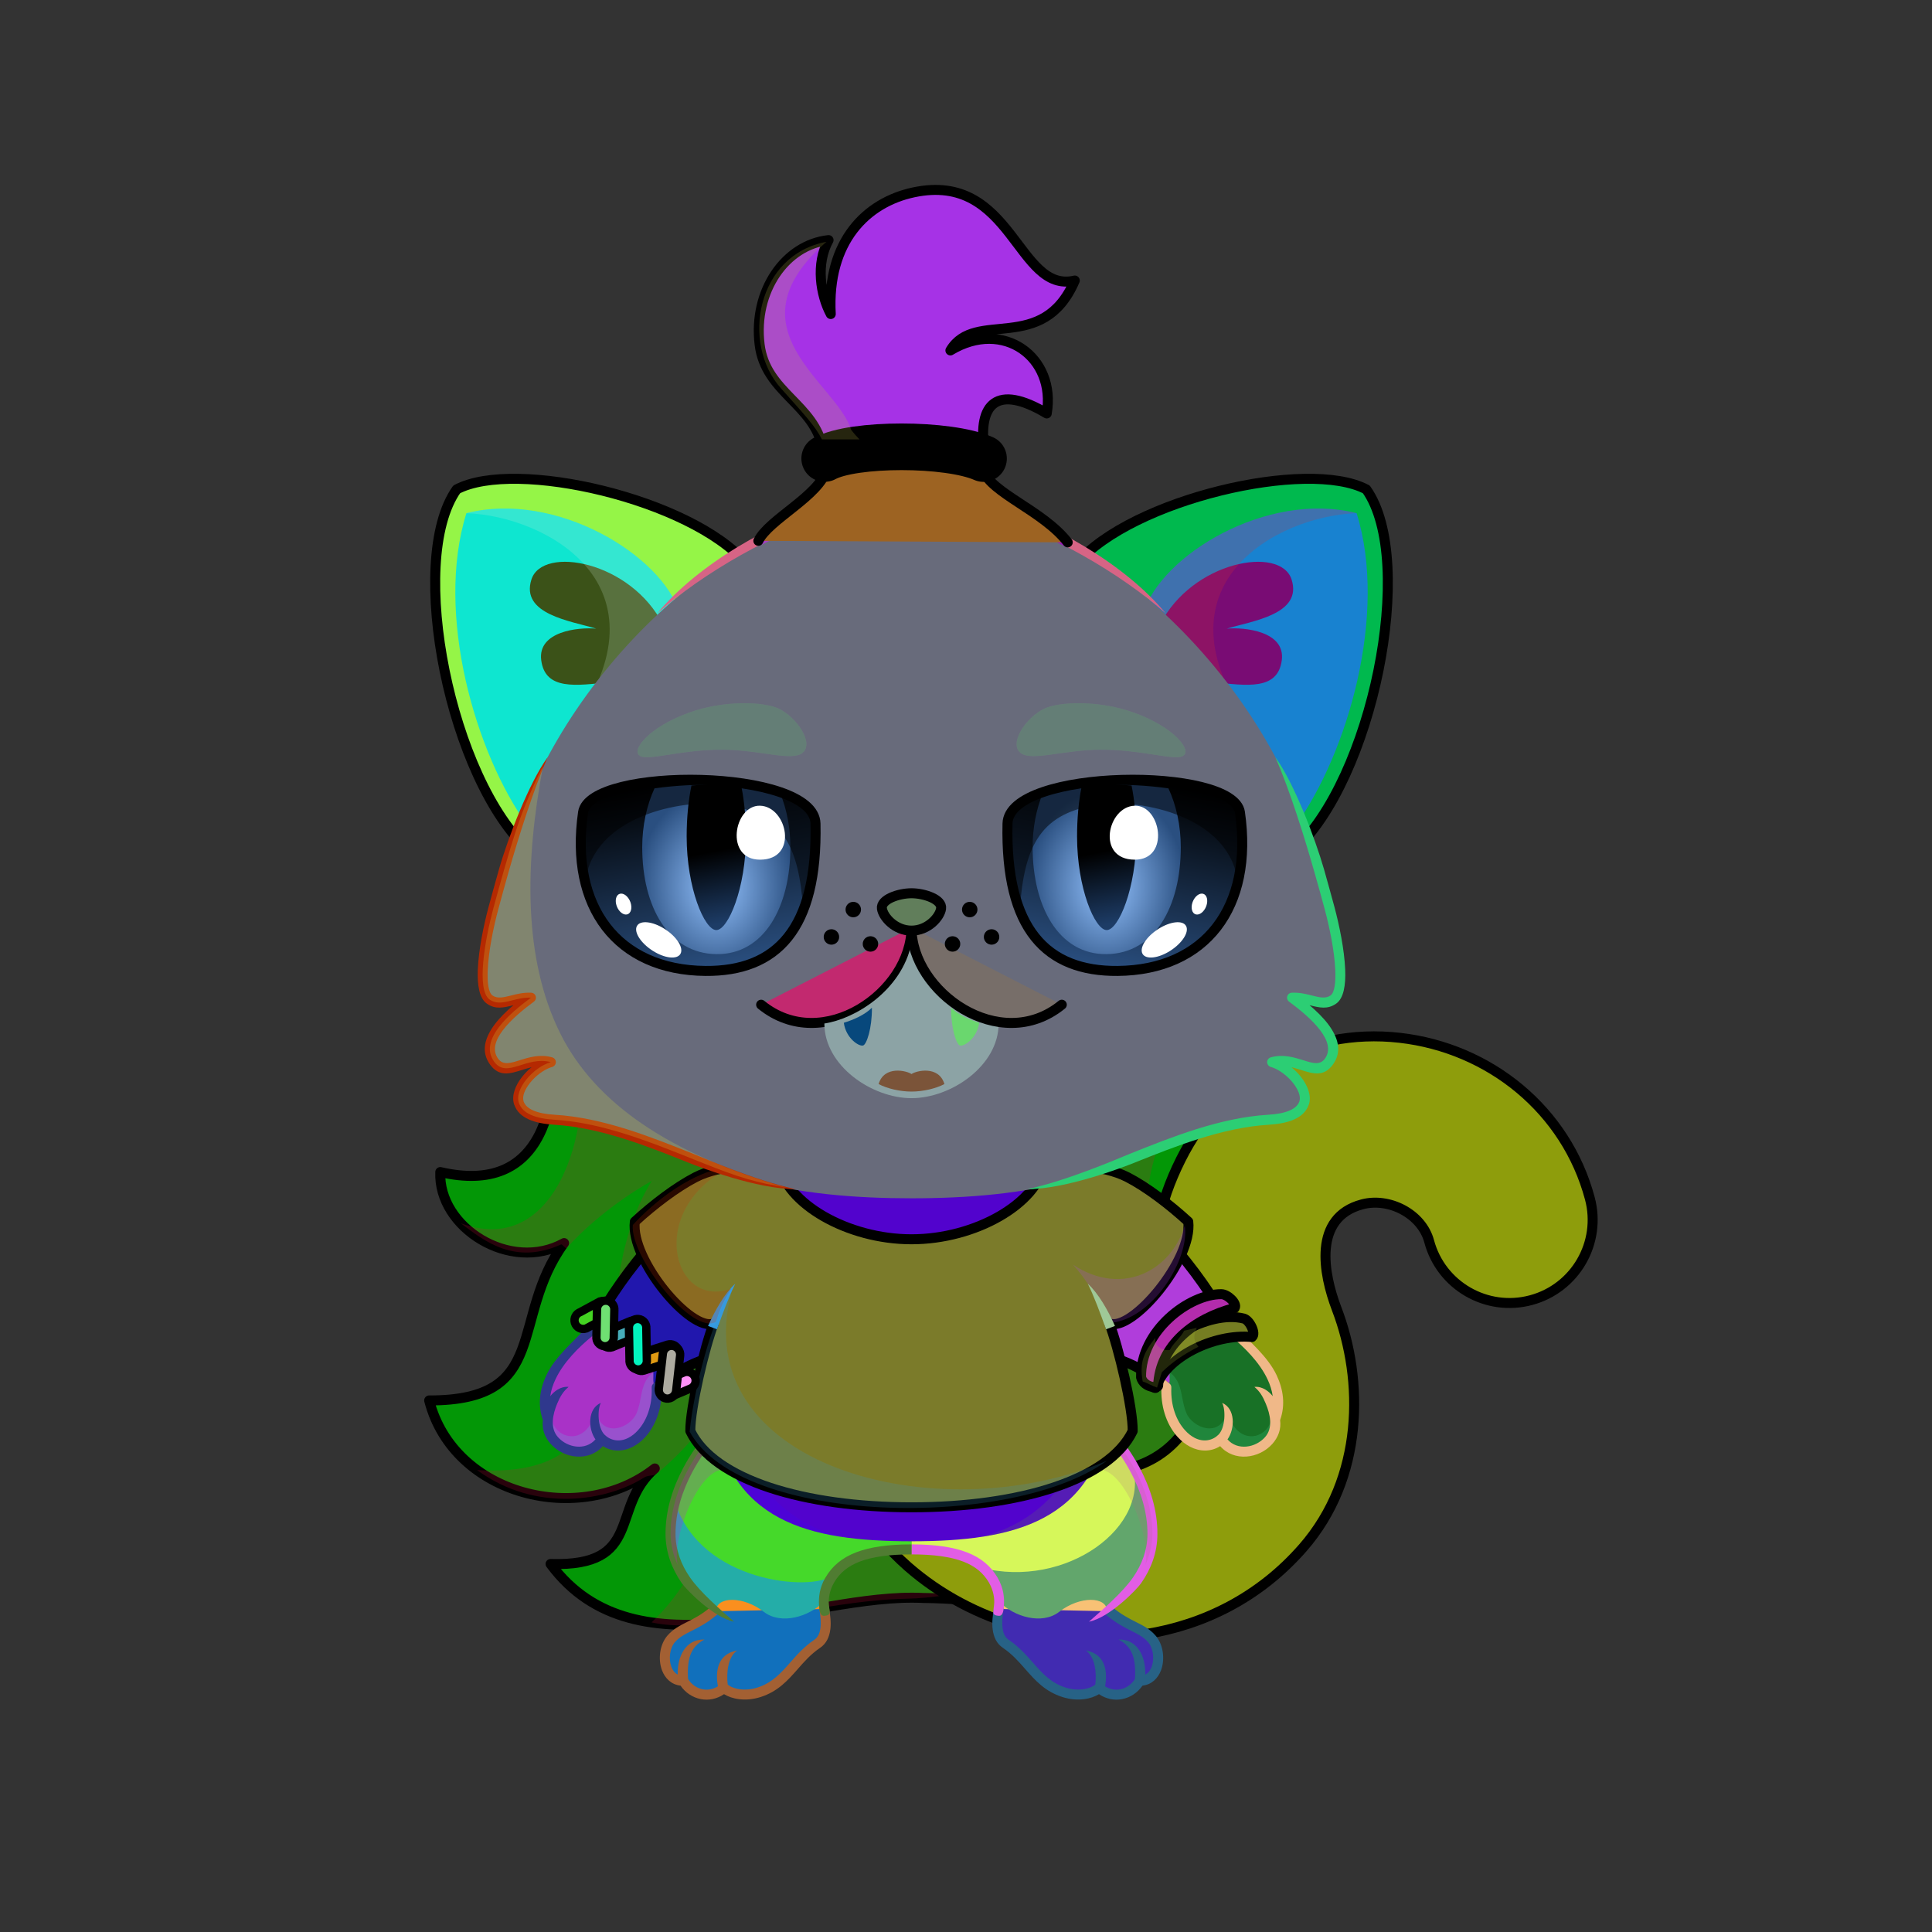 <svg xmlns="http://www.w3.org/2000/svg" xmlns:xlink="http://www.w3.org/1999/xlink" style="shape-rendering:geometricPrecision; text-rendering:geometricPrecision; image-rendering:optimizeQuality; fill-rule:evenodd; clip-rule:evenodd" version="1.1" viewBox="0 0 29000 29000" xml:space="preserve"><rect x="0" y="0" width="29000" height="29000" fill="#333333" stroke="none"/><defs><style type="text/css">.HairBack-Cat2fil14 {fill:black;fill-opacity:0.2}
.HairBack-Cat2fil24 {fill:url(#HairBack-Cat2id175)}
.HairBack-Cat2str0 {stroke:black;stroke-width:150;stroke-linecap:round;stroke-linejoin:round}
.Tail-Cat0fil25 {fill:url(#Tail-Cat0id925)}
.Tail-Cat0fil26 {fill:#edfff9}
.Tail-Cat0fil14 {fill:black;fill-opacity:0.2}
.Tail-Cat0fil22 {fill:none}
.Tail-Cat0str0 {stroke:black;stroke-width:150;stroke-linecap:round;stroke-linejoin:round}
.RightFoot-Cat0fil26 {fill:#edfff9}
.RightFoot-Cat0fil14 {fill:black;fill-opacity:0.2}
.RightFoot-Cat0fil22 {fill:none}
.RightFoot-Cat0fil32 {fill:black;fill-rule:nonzero}
.RightLeg-Cat0fil36 {fill:url(#RightLeg-Cat0id383)}
.RightLeg-Cat0fil26 {fill:#edfff9}
.RightLeg-Cat0fil32 {fill:black;fill-rule:nonzero}
.RightLeg-Cat0fil14 {fill:black;fill-opacity:0.2}
.LeftFoot-Cat0fil26 {fill:#edfff9}
.LeftFoot-Cat0fil14 {fill:black;fill-opacity:0.2}
.LeftFoot-Cat0fil22 {fill:none}
.LeftFoot-Cat0fil32 {fill:black;fill-rule:nonzero}
.LeftLeg-Cat0fil44 {fill:url(#LeftLeg-Cat0id193)}
.LeftLeg-Cat0fil26 {fill:#edfff9}
.LeftLeg-Cat0fil32 {fill:black;fill-rule:nonzero}
.LeftLeg-Cat0fil14 {fill:black;fill-opacity:0.2}
.RightHand-Cat0fil48 {fill:url(#RightHand-Cat0id246)}
.RightHand-Cat0fil14 {fill:black;fill-opacity:0.2}
.RightHand-Cat0fil22 {fill:none}
.RightHand-Cat0str0 {stroke:black;stroke-width:150;stroke-linecap:round;stroke-linejoin:round}
.RightPaw-Cat0fil26 {fill:#edfff9}
.RightPaw-Cat0fil14 {fill:black;fill-opacity:0.2}
.RightPaw-Cat0fil32 {fill:black;fill-rule:nonzero}
.LeftHand-Cat0fil55 {fill:url(#LeftHand-Cat0id849)}
.LeftHand-Cat0fil14 {fill:black;fill-opacity:0.2}
.LeftHand-Cat0fil22 {fill:none}
.LeftHand-Cat0str0 {stroke:black;stroke-width:150;stroke-linecap:round;stroke-linejoin:round}
.LeftPaw-Cat0fil26 {fill:#edfff9}
.LeftPaw-Cat0fil14 {fill:black;fill-opacity:0.2}
.LeftPaw-Cat0fil32 {fill:black;fill-rule:nonzero}
.Body-Cat3fil62 {fill:url(#Body-Cat3id318)}
.Body-Cat3fil14 {fill:black;fill-opacity:0.2}
.Body-Cat3fil32 {fill:black;fill-rule:nonzero}
.Ears-Cat1fil74 {fill:url(#Ears-Cat1id476)}
.Ears-Cat1fil75 {fill:url(#Ears-Cat1id478)}
.Ears-Cat1fil14 {fill:black;fill-opacity:0.2}
.Ears-Cat1fil77 {fill:url(#Ears-Cat1id86)}
.Ears-Cat1fil78 {fill:url(#Ears-Cat1id513)}
.Ears-Cat1fil73 {fill:url(#Ears-Cat1id471)}
.Ears-Cat1str0 {stroke:black;stroke-width:150;stroke-linecap:round;stroke-linejoin:round}
.Ears-Cat1fil76 {fill:url(#Ears-Cat1id458)}
.Head-Cat5fil145 {fill:url(#Head-Cat5id31)}
.Head-Cat5fil32 {fill:black;fill-rule:nonzero}
.Head-Cat5fil14 {fill:black;fill-opacity:0.2}
.Mouth-Cat10fil100 {fill:black}
.Mouth-Cat10fil153 {fill:url(#Mouth-Cat10id147)}
.Mouth-Cat10fil151 {fill:#FF9999}
.Mouth-Cat10fil154 {fill:url(#Mouth-Cat10id148)}
.Mouth-Cat10fil22 {fill:none}
.Mouth-Cat10str0 {stroke:black;stroke-width:150;stroke-linecap:round;stroke-linejoin:round}
.Eyes-Cat6fil184 {fill:url(#Eyes-Cat6id861)}
.Eyes-Cat6fil185 {fill:url(#Eyes-Cat6id1071)}
.Eyes-Cat6fil186 {fill:url(#Eyes-Cat6id612)}
.Eyes-Cat6fil152 {fill:white}
.Eyes-Cat6fil157 {fill:black;fill-opacity:0.502}
.Eyes-Cat6fil187 {fill:url(#Eyes-Cat6id901)}
.Eyes-Cat6fil188 {fill:url(#Eyes-Cat6id1067)}
.Eyes-Cat6fil189 {fill:url(#Eyes-Cat6id624)}
.Eyes-Cat6fil155 {fill:#7d9e93}
.Eyes-Cat6fil14 {fill:black;fill-opacity:0.2}
.Eyes-Cat6fil22 {fill:none}
.Eyes-Cat6str4 {stroke:black;stroke-width:150}
.Moustache-Cat3fil100 {fill:black}
.Nose-Cat0fil221 {fill:url(#Nose-Cat0id921)}
.Nose-Cat0str0 {stroke:black;stroke-width:150;stroke-linecap:round;stroke-linejoin:round}
.Hair-Cat4fil225 {fill:url(#Hair-Cat4id49)}
.Hair-Cat4fil14 {fill:black;fill-opacity:0.2}
.Hair-Cat4fil22 {fill:none}
.Hair-Cat4str0 {stroke:black;stroke-width:150;stroke-linecap:round;stroke-linejoin:round}
.Hair-Cat4fil226 {fill:url(#Hair-Cat4id379)}
.Hair-Cat4str6 {stroke:black;stroke-width:700;stroke-linecap:round;stroke-linejoin:round}
.NecklaceTShirtOrange-Mediumfil234 {fill:url(#NecklaceTShirtOrange-Mediumid129)}
.NecklaceTShirtOrange-Mediumfil235 {fill:#FFCC99;fill-opacity:0.502}
.NecklaceTShirtOrange-Mediumfil156 {fill:black}
.NecklaceTShirtOrange-Mediumfil12 {fill:black;fill-opacity:0.2}
.NecklaceTShirtOrange-Mediumfil11 {fill:none}
.NecklaceTShirtOrange-Mediumstr1 {stroke:black;stroke-width:150;stroke-linecap:round;stroke-linejoin:round}
.BraceletTeen-Mediumfil113 {fill:#FF4FA7;fill-rule:nonzero}
.BraceletTeen-Mediumfil114 {fill:#FF99CC;fill-rule:nonzero}
.BraceletTeen-Mediumfil14 {fill:black;fill-opacity:0.2}
.BraceletTeen-Mediumfil112 {fill:none;fill-rule:nonzero}
.BraceletTeen-Mediumstr4 {stroke:black;stroke-width:250}
.BraceletTeen-Mediumfil115 {fill:url(#BraceletTeen-Mediumid260)}
.BraceletTeen-Mediumstr0 {stroke:black;stroke-width:150;stroke-linecap:round;stroke-linejoin:round}
.BraceletTeen-Mediumfil116 {fill:url(#BraceletTeen-Mediumid18)}
</style><linearGradient gradientUnits="userSpaceOnUse" id="HairBack-Cat2id175" x1="13068" x2="13068" xlink:href="#HairBack-Cat2id49" y1="24388.8" y2="14997.3">
  </linearGradient><linearGradient gradientUnits="objectBoundingBox" id="Tail-Cat0id925" x1="56.92%" x2="43.08%" y1="93.429%" y2="6.571%">
   <stop offset="0" style="stop-opacity:1; stop-color:#bab6a4"/>
   <stop offset="1" style="stop-opacity:1; stop-color:#fafafa"/>
  </linearGradient><linearGradient gradientUnits="userSpaceOnUse" id="RightLeg-Cat0id383" x1="15490.3" x2="15490.3" xlink:href="#RightLeg-Cat0id19" y1="24284.1" y2="21188.2">
  </linearGradient><linearGradient gradientUnits="userSpaceOnUse" id="LeftLeg-Cat0id193" x1="11873.5" x2="11873.5" xlink:href="#LeftLeg-Cat0id19" y1="24284.1" y2="21188.2">
  </linearGradient><linearGradient gradientUnits="objectBoundingBox" id="RightHand-Cat0id246" x1="31.472%" x2="68.528%" y1="2.001%" y2="97.999%">
   <stop offset="0" style="stop-opacity:1; stop-color:#bab6a4"/>
   <stop offset="0.878" style="stop-opacity:1; stop-color:#e0ddd1"/>
   <stop offset="1" style="stop-opacity:1; stop-color:#e0ddd1"/>
  </linearGradient><linearGradient gradientUnits="objectBoundingBox" id="LeftHand-Cat0id849" x1="71.948%" x2="28.052%" xlink:href="#LeftHand-Cat0id246" y1="2.195%" y2="97.804%">
  </linearGradient><linearGradient gradientUnits="objectBoundingBox" id="Body-Cat3id318" x1="50%" x2="50%" xlink:href="#Body-Cat3id36" y1="0%" y2="100%">
  </linearGradient><linearGradient gradientUnits="userSpaceOnUse" id="Ears-Cat1id476" x1="6816.78" x2="10219.2" xlink:href="#Ears-Cat1id61" y1="9145.85" y2="10879.5">
  </linearGradient><linearGradient gradientUnits="userSpaceOnUse" id="Ears-Cat1id478" x1="8057.87" x2="9847.45" xlink:href="#Ears-Cat1id114" y1="8958.09" y2="9753.45">
  </linearGradient><linearGradient gradientUnits="userSpaceOnUse" id="Ears-Cat1id86" x1="20547.1" x2="17144.7" xlink:href="#Ears-Cat1id61" y1="9145.85" y2="10879.5">
  </linearGradient><linearGradient gradientUnits="userSpaceOnUse" id="Ears-Cat1id513" x1="19306" x2="17516.5" xlink:href="#Ears-Cat1id114" y1="8957.41" y2="9754.13">
  </linearGradient><linearGradient gradientUnits="userSpaceOnUse" id="Ears-Cat1id471" x1="7227.67" x2="10503.6" xlink:href="#Ears-Cat1id84" y1="8029.14" y2="11933.3">
  </linearGradient><linearGradient gradientUnits="userSpaceOnUse" id="Ears-Cat1id458" x1="20136.2" x2="16860.3" xlink:href="#Ears-Cat1id84" y1="8029.14" y2="11933.3">
  </linearGradient><linearGradient gradientUnits="userSpaceOnUse" id="Head-Cat5id31" x1="13681.9" x2="13681.9" y1="17986.7" y2="7484.8">
   <stop offset="0" style="stop-opacity:1; stop-color:#bab6a4"/>
   <stop offset="0.031" style="stop-opacity:1; stop-color:#bab6a4"/>
   <stop offset="0.322" style="stop-opacity:1; stop-color:#e0ddd1"/>
   <stop offset="1" style="stop-opacity:1; stop-color:#fafafa"/>
  </linearGradient><linearGradient gradientUnits="userSpaceOnUse" id="Mouth-Cat10id147" x1="12876.7" x2="12876.7" y1="15125.7" y2="15694.8">
   <stop offset="0" style="stop-opacity:1; stop-color:#D6D6D6"/>
   <stop offset="0.6" style="stop-opacity:1; stop-color:white"/>
   <stop offset="1" style="stop-opacity:1; stop-color:#edfff9"/>
  </linearGradient><linearGradient gradientUnits="userSpaceOnUse" id="Mouth-Cat10id148" x1="14487.2" x2="14487.2" xlink:href="#Mouth-Cat10id147" y1="15125.7" y2="15694.8">
  </linearGradient><linearGradient gradientUnits="userSpaceOnUse" id="Eyes-Cat6id861" x1="10767.7" x2="10191.5" xlink:href="#Eyes-Cat6id27" y1="14582.6" y2="11695.8">
  </linearGradient><radialGradient cx="10752" cy="13305.3" fx="10752" fy="13305.3" gradientTransform="matrix(0.811 -0 -0 1 2033 0)" gradientUnits="userSpaceOnUse" id="Eyes-Cat6id1071" r="1458.03" xlink:href="#Eyes-Cat6id1039">
  </radialGradient><linearGradient gradientUnits="userSpaceOnUse" id="Eyes-Cat6id612" x1="10562.8" x2="10941.3" xlink:href="#Eyes-Cat6id384" y1="11901.5" y2="13839.3">
  </linearGradient><linearGradient gradientUnits="userSpaceOnUse" id="Eyes-Cat6id901" x1="16596.1" x2="17172.3" xlink:href="#Eyes-Cat6id27" y1="14582.6" y2="11695.8">
  </linearGradient><radialGradient cx="16611.8" cy="13305.3" fx="16611.8" fy="13305.3" gradientTransform="matrix(-0.811 -0 -0 1 30083 0)" gradientUnits="userSpaceOnUse" id="Eyes-Cat6id1067" r="1458.03" xlink:href="#Eyes-Cat6id1039">
  </radialGradient><linearGradient gradientUnits="userSpaceOnUse" id="Eyes-Cat6id624" x1="16422.5" x2="16801.1" xlink:href="#Eyes-Cat6id384" y1="11901.5" y2="13839.3">
  </linearGradient><linearGradient gradientUnits="userSpaceOnUse" id="Nose-Cat0id921" x1="13681.9" x2="13681.9" y1="13407.9" y2="13968.6">
   <stop offset="0" style="stop-opacity:1; stop-color:#FFCCCC"/>
   <stop offset="1" style="stop-opacity:1; stop-color:#DB9092"/>
  </linearGradient><linearGradient gradientUnits="userSpaceOnUse" id="Hair-Cat4id49" x1="13715.8" x2="13715.8" y1="6802.99" y2="8218.57">
   <stop offset="0" style="stop-opacity:1; stop-color:#a85734"/>
   <stop offset="1" style="stop-opacity:1; stop-color:#c1714f"/>
  </linearGradient><linearGradient gradientUnits="userSpaceOnUse" id="Hair-Cat4id379" x1="13761.3" x2="13761.3" y1="6750.28" y2="2850.72">
   <stop offset="0" style="stop-opacity:1; stop-color:#a85734"/>
   <stop offset="0.549" style="stop-opacity:1; stop-color:#c1714f"/>
   <stop offset="1" style="stop-opacity:1; stop-color:#c1714f"/>
  </linearGradient><linearGradient gradientUnits="userSpaceOnUse" id="NecklaceTShirtOrange-Mediumid129" x1="11119.7" x2="16244.9" xlink:href="#NecklaceTShirtOrange-Mediumid47" y1="22253.9" y2="17835.6">
  </linearGradient><linearGradient gradientUnits="userSpaceOnUse" id="BraceletTeen-Mediumid260" x1="18559.3" x2="17414.2" y1="20067.6" y2="20536.4">
   <stop offset="0" style="stop-opacity:1; stop-color:yellow"/>
   <stop offset="1" style="stop-opacity:1; stop-color:#FF9933"/>
  </linearGradient><linearGradient gradientUnits="userSpaceOnUse" id="BraceletTeen-Mediumid18" x1="17346.3" x2="18321.7" y1="20618" y2="19628.6">
   <stop offset="0" style="stop-opacity:1; stop-color:#FF0066"/>
   <stop offset="1" style="stop-opacity:1; stop-color:#FF5E5E"/>
  </linearGradient><linearGradient gradientUnits="userSpaceOnUse" id="HairBack-Cat2id49" x1="13715.8" x2="13715.8" y1="6802.99" y2="8218.57">
   <stop offset="0" style="stop-opacity:1; stop-color:#a85734"/>
   <stop offset="1" style="stop-opacity:1; stop-color:#c1714f"/>
  </linearGradient><linearGradient gradientUnits="userSpaceOnUse" id="RightLeg-Cat0id19" x1="15490.3" x2="15490.3" y1="24284.1" y2="21188.2">
   <stop offset="0" style="stop-opacity:1; stop-color:#fafafa"/>
   <stop offset="0.439" style="stop-opacity:1; stop-color:#fafafa"/>
   <stop offset="1" style="stop-opacity:1; stop-color:#e0ddd1"/>
  </linearGradient><linearGradient gradientUnits="userSpaceOnUse" id="LeftLeg-Cat0id19" x1="15490.3" x2="15490.3" y1="24284.1" y2="21188.2">
   <stop offset="0" style="stop-opacity:1; stop-color:#fafafa"/>
   <stop offset="0.439" style="stop-opacity:1; stop-color:#fafafa"/>
   <stop offset="1" style="stop-opacity:1; stop-color:#e0ddd1"/>
  </linearGradient><linearGradient gradientUnits="objectBoundingBox" id="LeftHand-Cat0id246" x1="31.472%" x2="68.528%" y1="2.001%" y2="97.999%">
   <stop offset="0" style="stop-opacity:1; stop-color:#bab6a4"/>
   <stop offset="0.878" style="stop-opacity:1; stop-color:#e0ddd1"/>
   <stop offset="1" style="stop-opacity:1; stop-color:#e0ddd1"/>
  </linearGradient><linearGradient gradientUnits="userSpaceOnUse" id="Body-Cat3id36" x1="13681.9" x2="13681.9" y1="17936.7" y2="7484.8">
   <stop offset="0" style="stop-opacity:1; stop-color:#bab6a4"/>
   <stop offset="0.031" style="stop-opacity:1; stop-color:#bab6a4"/>
   <stop offset="0.529" style="stop-opacity:1; stop-color:#e0ddd1"/>
   <stop offset="1" style="stop-opacity:1; stop-color:#fafafa"/>
  </linearGradient><linearGradient gradientUnits="userSpaceOnUse" id="Ears-Cat1id61" x1="6344" x2="10713.3" y1="10122.8" y2="11711.6">
   <stop offset="0" style="stop-opacity:1; stop-color:#F5E2E2"/>
   <stop offset="1" style="stop-opacity:1; stop-color:#C49D9D"/>
  </linearGradient><linearGradient gradientUnits="userSpaceOnUse" id="Ears-Cat1id114" x1="7986.1" x2="9822.34" y1="9926.47" y2="10545.7">
   <stop offset="0" style="stop-opacity:1; stop-color:#E4BBB9"/>
   <stop offset="1" style="stop-opacity:1; stop-color:#B88383"/>
  </linearGradient><linearGradient gradientUnits="userSpaceOnUse" id="Ears-Cat1id84" x1="6139.33" x2="11159.1" y1="7542.58" y2="10340.5">
   <stop offset="0" style="stop-opacity:1; stop-color:#afc4bd"/>
   <stop offset="0.4" style="stop-opacity:1; stop-color:#7d9e93"/>
   <stop offset="1" style="stop-opacity:1; stop-color:#7d9e93"/>
  </linearGradient><linearGradient gradientUnits="userSpaceOnUse" id="Eyes-Cat6id27" x1="16937.6" x2="16937.6" y1="14961.3" y2="11448.6">
   <stop offset="0" style="stop-opacity:1; stop-color:#2a4f80"/>
   <stop offset="1" style="stop-opacity:1; stop-color:black"/>
  </linearGradient><radialGradient cx="50%" cy="50%" fx="50%" fy="50%" gradientUnits="objectBoundingBox" id="Eyes-Cat6id1039" r="50%">
   <stop offset="0" style="stop-opacity:1; stop-color:#94c3ff"/>
   <stop offset="1" style="stop-opacity:1; stop-color:#2a4f80"/>
  </radialGradient><linearGradient gradientUnits="userSpaceOnUse" id="Eyes-Cat6id384" x1="16417.8" x2="16417.8" y1="11784.3" y2="14068.5">
   <stop offset="0" style="stop-opacity:1; stop-color:black"/>
   <stop offset="0.45" style="stop-opacity:1; stop-color:black"/>
   <stop offset="1" style="stop-opacity:1; stop-color:#1d3c66"/>
  </linearGradient><linearGradient gradientUnits="userSpaceOnUse" id="NecklaceTShirtOrange-Mediumid47" x1="10744.2" x2="16620.4" y1="22520.7" y2="17455">
   <stop offset="0" style="stop-opacity:1; stop-color:#CC5F00"/>
   <stop offset="1" style="stop-opacity:1; stop-color:#FFA100"/>
  </linearGradient></defs><g id="HairBack-Cat2">
 <animateTransform additive="sum" attributeName="transform" dur="10" repeatCount="indefinite" type="translate" values="0;0 200;0;0 200;0;0 200;0;0 200;0"/>
  <path class="HairBack-Cat2fil24 HairBack-Cat2str0" d="M8269 14997c210,1630 -132,2950 -1660,2596 -34,834 1052,1514 1858,1066 -827,1134 -190,2365 -2025,2362 367,1436 2274,1898 3387,1021 -678,582 -162,1476 -1565,1434 1297,1755 3865,424 5592,510 1541,14 4176,599 4922,-471 2178,-3120 -164,-5251 -535,-8454 -3253,-64 -6720,0 -9974,-64z" style="fill:#039706"/>
  <path class="HairBack-Cat2fil14" d="M8612 15943c324,357 -36,3023 -1695,2419 361,274 814,630 1506,317 15,-6 66,64 81,57 231,-263 696,-682 1280,-1011 -1127,1808 113,4506 -2624,4341 892,652 1958,461 2506,113 69,-43 143,-16 193,-63 226,-168 785,-731 959,-1124 270,118 176,2220 -1038,3361 916,203 2564,-333 3816,-355 1621,-28 4672,-1241 4272,-2656 -207,-732 -474,-1370 -611,-2182 -388,-2293 1076,-3387 1076,-3387l-9721 170z" style="fill:#cd0f3c"/>
 </g><g id="Tail-Cat0">
  <path class="Tail-Cat0fil25" d="M12493 21526c-108,-680 356,-1318 1035,-1426 680,-108 1318,356 1426,1035 72,449 615,757 1013,871 277,80 569,104 842,61 324,-52 634,-203 873,-476 315,-359 185,-698 48,-1055 -333,-871 -681,-1781 -6,-3132 633,-1266 1884,-1986 3288,-1826 1347,153 2497,1082 2852,2410 178,666 -218,1350 -884,1528 -666,178 -1350,-218 -1528,-884 -111,-412 -602,-663 -1007,-554 -739,197 -584,1038 -381,1569 411,1074 408,2538 -507,3585 -653,748 -1490,1157 -2357,1296 -1260,201 -2607,-168 -3570,-1011 -591,-519 -1010,-1199 -1137,-1991z" style="fill:#49328e"/>
  <path class="Tail-Cat0fil26" d="M17666 17404c633,-1266 1884,-1986 3288,-1826 1347,153 2497,1082 2852,2410 178,666 -218,1350 -884,1528 -666,178 -1350,-218 -1528,-884 -111,-412 -602,-663 -1007,-554 -739,197 -584,1038 -381,1569 -1404,-333 -610,-3081 -2340,-2243z" style="fill:#27a856"/>
  <path class="Tail-Cat0fil14" d="M12493 21526c-51,-321 26,-633 192,-884l227 -137c304,-15 813,942 1117,927 875,2545 4568,3180 6172,593 -119,430 -326,844 -644,1207 -653,748 -1490,1157 -2357,1296 -1260,201 -2607,-168 -3570,-1011 -591,-519 -1010,-1199 -1137,-1991z" style="fill:#f212a7"/>
  <path class="Tail-Cat0fil14" d="M23852 18675c-20,64 -45,127 -75,187 20,-67 45,-129 75,-187zm-75 188c-154,311 -436,557 -797,653 -666,178 -1350,-218 -1528,-884 -111,-412 -602,-663 -1007,-554 -372,99 -517,362 -544,666l0 0c-70,-634 533,-1204 1070,-1107 893,163 894,897 1378,1194 482,295 900,330 1428,32z" style="fill:#ba5bee"/>
  <path class="Tail-Cat0fil22 Tail-Cat0str0" d="M12493 21526c-108,-680 356,-1318 1035,-1426 680,-108 1318,356 1426,1035 72,449 615,757 1013,871 277,80 569,104 842,61 324,-52 634,-203 873,-476 315,-359 185,-698 48,-1055 -333,-871 -681,-1781 -6,-3132 633,-1266 1884,-1986 3288,-1826 1347,153 2497,1082 2852,2410 178,666 -218,1350 -884,1528 -666,178 -1350,-218 -1528,-884 -111,-412 -602,-663 -1007,-554 -739,197 -584,1038 -381,1569 411,1074 408,2538 -507,3585 -653,748 -1490,1157 -2357,1296 -1260,201 -2607,-168 -3570,-1011 -591,-519 -1010,-1199 -1137,-1991z" style="fill:#8e9d0c"/>
 </g><g id="RightFoot-Cat0">
  <path class="RightFoot-Cat0fil26" d="M17107 25230c-124,214 -404,285 -611,106 -71,70 -277,145 -526,65 -410,-131 -508,-461 -851,-710 -221,-159 -124,-477 -114,-668 364,340 783,-165 1076,-248 374,-102 737,158 534,413 199,95 520,237 673,411 169,192 121,631 -181,631z" style="fill:#f8c175"/>
  <path class="RightFoot-Cat0fil14" d="M17107 25230c-124,214 -404,285 -611,106 -71,70 -277,145 -526,65 -410,-131 -518,-492 -872,-726 -156,-103 -135,-387 -103,-573 18,-14 37,-27 56,-38 -60,533 1445,1528 1433,860 214,342 596,186 545,-150 127,134 271,-14 143,-274 182,62 215,288 209,441 -17,153 -106,289 -274,289z" style="fill:#3cbba4"/>
  <path class="RightFoot-Cat0fil22" d="M16655 24186c278,231 480,239 633,413 169,192 121,631 -181,631 -124,214 -404,285 -611,106 -71,70 -277,145 -526,65 -410,-131 -520,-489 -872,-726 -156,-105 -138,-331 -109,-524" style="fill:#412bb1"/>
  <path class="RightFoot-Cat0fil32" d="M16703 24128c-31,-26 -78,-22 -105,10 -27,31 -22,79 9,105 144,120 266,182 373,236 100,50 184,92 252,169 81,92 97,256 55,370 -18,49 -49,94 -96,118 7,-269 -115,-534 -402,-526 186,95 268,253 247,592 -49,79 -127,137 -220,155 -79,15 -160,-2 -228,-45 38,-218 10,-484 -289,-538 139,98 163,330 142,511 -32,29 -98,60 -189,72 -75,9 -164,4 -260,-27 -221,-71 -352,-219 -489,-375 -104,-118 -211,-239 -363,-342 -57,-38 -82,-102 -91,-176 -11,-85 -1,-183 13,-274 15,-98 -130,-119 -144,-22 -16,102 -31,212 -18,314 14,114 57,216 157,282 136,92 236,206 333,317 151,171 295,335 557,419 119,38 230,44 323,32 93,-11 171,-41 226,-75 103,70 225,98 348,74 125,-24 233,-98 305,-202 136,-15 232,-107 279,-232 61,-166 34,-387 -84,-521 -86,-98 -183,-147 -296,-204 -100,-50 -214,-108 -345,-217z" style="fill:#276286"/>
 </g><g id="LeftFoot-Cat0">
 <path class="LeftFoot-Cat0fil26" d="M10257 25230c124,214 404,285 611,106 71,70 277,145 526,65 410,-131 508,-461 851,-710 221,-159 124,-477 114,-668 -364,340 -783,-165 -1076,-248 -374,-102 -737,158 -535,413 -198,95 -519,237 -672,411 -169,192 -121,631 181,631z" style="fill:#fa8f1e"/>
  <path class="LeftFoot-Cat0fil14" d="M10257 25230c124,214 404,285 611,106 71,70 277,145 526,65 410,-131 518,-492 871,-726 157,-103 136,-387 103,-573 -17,-14 -36,-27 -55,-38 60,533 -1445,1528 -1434,860 -213,342 -595,186 -544,-150 -127,134 -271,-14 -143,-274 -182,62 -215,288 -209,441 17,153 106,289 274,289z" style="fill:#2102bd"/>
  <path class="LeftFoot-Cat0fil22" d="M10708 24186c-277,231 -480,239 -632,413 -169,192 -121,631 181,631 124,214 404,285 611,106 71,70 277,145 526,65 410,-131 520,-489 871,-726 156,-105 139,-331 110,-524" style="fill:#1170bc"/>
  <path class="LeftFoot-Cat0fil32" d="M10660 24128c32,-26 79,-22 106,10 26,31 22,79 -10,105 -143,120 -266,182 -373,236 -99,50 -183,92 -251,169 -81,92 -97,256 -55,370 18,49 49,94 96,118 -7,-269 115,-534 402,-526 -186,95 -268,253 -247,592 49,79 127,137 220,155 79,15 160,-2 228,-45 -39,-218 -11,-484 289,-538 -139,98 -163,330 -142,511 31,29 98,60 189,72 75,9 163,4 259,-27 222,-71 353,-219 490,-375 104,-118 210,-239 363,-342 56,-38 82,-102 91,-176 11,-85 0,-183 -14,-274 -14,-98 131,-119 145,-22 16,102 31,212 18,314 -14,114 -58,216 -157,282 -136,92 -236,206 -333,317 -151,171 -296,335 -557,419 -119,38 -230,44 -323,32 -93,-11 -171,-41 -226,-75 -103,70 -226,98 -349,74 -124,-24 -233,-98 -304,-202 -136,-15 -232,-107 -279,-232 -61,-166 -34,-387 84,-521 86,-98 183,-147 296,-204 100,-50 214,-108 344,-217z" style="fill:#a36033"/>
 </g><g id="RightLeg-Cat0">
  <path class="RightLeg-Cat0fil36" d="M13682 23259c428,0 1377,183 1321,776 215,222 637,350 896,149 312,-243 712,-232 720,-12 370,-265 678,-701 680,-1146 2,-860 -666,-1598 -969,-1838 -621,860 -1470,1269 -2648,1328l0 743z" style="fill:#d6f75a"/>
  <path class="RightLeg-Cat0fil26" d="M14726 23532c179,119 298,292 277,513 215,222 637,350 896,149 312,-243 712,-232 720,-12 370,-265 678,-711 680,-1156 1,-384 -132,-743 -305,-1045 295,935 -992,1876 -2268,1551z" style="fill:#62a66c"/>
  <path class="RightLeg-Cat0fil32" d="M14990 24254c62,5 73,-66 79,-154 8,-118 -4,-261 -94,-417 0,-1 -1,-3 -2,-4 -100,-171 -247,-296 -460,-378 -208,-80 -478,-119 -831,-119l0 150c335,0 588,36 777,108 180,69 302,173 385,314 0,2 1,3 2,4 67,116 86,244 75,332 -9,68 -10,89 -11,105 -4,48 44,56 80,59zm1296 -3006c175,140 477,451 691,859 144,272 248,587 247,919 -1,245 -87,464 -218,653 -154,223 -454,481 -660,663 306,-60 713,-477 783,-578 147,-211 244,-458 244,-738 2,-360 -110,-698 -263,-989 -227,-430 -547,-760 -734,-907l-46 58 -44 60 0 0z" style="fill:#e25de5"/>
  <path class="RightLeg-Cat0fil14" d="M17192 23490c67,-148 106,-305 107,-464 2,-775 -541,-1451 -869,-1752l-157 727c26,48 52,95 79,143 387,-413 947,879 840,1346z" style="fill:#af6b86"/>
 </g><g id="LeftLeg-Cat0">
  <path class="LeftLeg-Cat0fil44" d="M13682 23259c-428,0 -1377,183 -1321,776 -215,222 -637,350 -896,149 -312,-243 -712,-232 -720,-12 -370,-265 -679,-701 -680,-1146 -2,-860 666,-1598 969,-1838 621,860 1470,1269 2648,1328l0 743z" style="fill:#45d92a"/>
  <path class="LeftLeg-Cat0fil26" d="M12496 23650c-96,103 -150,240 -135,395 -215,222 -637,350 -896,149 -312,-243 -712,-232 -720,-12 -500,-358 -806,-1009 -607,-1618 386,1194 2040,1329 2358,1086z" style="fill:#24ada8"/>
  <path class="LeftLeg-Cat0fil32" d="M12374 24254c-62,5 -74,-66 -80,-154 -7,-118 4,-261 94,-417 1,-1 2,-3 3,-4 100,-171 247,-296 460,-378 208,-80 478,-119 831,-119l0 150c-335,0 -588,36 -777,108 -180,69 -303,173 -385,314 -1,2 -1,3 -2,4 -67,116 -86,244 -75,332 9,68 10,89 11,105 4,48 -44,56 -80,59zm-1296 -3006c-176,140 -477,451 -692,859 -143,272 -247,587 -246,919 1,245 87,464 218,653 154,223 454,481 660,663 -306,-60 -713,-477 -784,-578 -146,-211 -243,-458 -244,-738 -1,-360 110,-698 264,-989 226,-430 547,-760 734,-907l46 58 44 60 0 0z" style="fill:#507c32"/>
  <path class="LeftLeg-Cat0fil14" d="M10172 23490c-67,-148 -106,-305 -107,-464 -2,-775 540,-1451 869,-1752l157 727c-26,48 -53,95 -79,143 -388,-413 -947,879 -840,1346z" style="fill:#e403e9"/>
 </g><g id="RightHand-Cat0">
 <animateTransform additive="sum" attributeName="transform" dur="10" repeatCount="indefinite" type="translate" values="0;0 200;0;0 200;0;0 200;0;0 200;0"/>
  <path class="RightHand-Cat0fil48" d="M16231 17709c1007,345 1819,1401 2257,2165 289,504 -636,1265 -911,1014 -627,-574 -1209,-620 -1689,-543 -742,120 -1353,-1920 -931,-2545 422,-21 934,-40 1274,-91z" style="fill:#b19271"/>
  <path class="RightHand-Cat0fil14" d="M17512 20830c-602,-518 -1160,-559 -1624,-485 -171,28 -335,-59 -481,-217 -325,-472 753,-1098 1039,-656 261,403 734,847 1111,1126 -2,93 16,193 -45,232l0 0 0 0z" style="fill:#7b1b25"/>
  <path class="RightHand-Cat0fil22 RightHand-Cat0str0" d="M16477 20333c340,47 711,200 1100,555 275,251 1152,-509 864,-1013 -438,-763 -1203,-1821 -2210,-2166 -90,-31 -172,-59 -246,-84" style="fill:#b03ddb"/>
 </g><g id="LeftHand-Cat0">
 <animateTransform additive="sum" attributeName="transform" dur="10" repeatCount="indefinite" type="translate" values="0;0 200;0;0 200;0;0 200;0;0 200;0"/>
  <path class="LeftHand-Cat0fil55" d="M11133 17709c-1007,345 -1819,1401 -2257,2165 -289,504 636,1265 911,1014 627,-574 1209,-620 1689,-543 742,120 1352,-1920 931,-2545 -422,-21 -934,-40 -1274,-91z" style="fill:#692d13"/>
  <path class="LeftHand-Cat0fil14" d="M9852 20830c602,-518 1160,-559 1624,-485 171,28 335,-59 481,-217 325,-472 -753,-1098 -1039,-656 -261,403 -734,847 -1111,1126 2,93 -16,193 45,232l0 0 0 0z" style="fill:#69bdab"/>
  <path class="LeftHand-Cat0fil22 LeftHand-Cat0str0" d="M10887 20333c-340,47 -711,200 -1100,555 -275,251 -1153,-509 -864,-1013 438,-763 1203,-1821 2210,-2166 90,-31 171,-59 246,-84" style="fill:#2117ad"/>
 </g><g id="Body-Cat3">
 <animateTransform additive="sum" attributeName="transform" dur="10" repeatCount="indefinite" type="translate" values="0;0 200;0;0 200;0;0 200;0;0 200;0"/>
  <path class="Body-Cat3fil62" d="M13682 23135c-1548,0 -2752,-291 -2993,-1956 -147,-1014 391,-2287 991,-3420 634,80 1289,123 2002,142 713,-19 1367,-62 2002,-142 600,1133 1137,2406 991,3420 -242,1665 -1445,1956 -2993,1956z" style="fill:#5203cd"/>
  <path class="Body-Cat3fil14" d="M12621 23067c-1016,-156 -1749,-629 -1932,-1888 -75,-519 29,-1106 229,-1707 -223,2001 402,3257 1703,3595z" style="fill:#3805fb"/>
  <path class="Body-Cat3fil32" d="M11012 22144c-250,-321 -348,-641 -397,-954 -59,-377 -24,-998 184,-1320 -78,421 -93,905 -36,1298 50,341 104,572 249,976z" style="fill:#d4648e"/>
  <path class="Body-Cat3fil14" d="M14743 23067c1016,-156 1749,-629 1932,-1888 75,-519 -29,-1106 -229,-1707 223,2001 -402,3257 -1703,3595z" style="fill:#608657"/>
  <path class="Body-Cat3fil32" d="M16352 22144c250,-321 347,-641 397,-954 59,-377 24,-998 -184,-1320 78,421 93,905 36,1298 -50,341 -104,572 -249,976z" style="fill:#1c8c47"/>
  <path class="Body-Cat3fil32" d="M12471 18763c14,91 4,321 274,403 104,32 268,2 338,-92 41,-54 108,-16 116,36 27,176 135,303 267,366 69,33 144,49 218,47 72,-3 143,-24 205,-65 110,-72 193,-210 207,-426 2,-41 34,-72 70,-69 27,2 48,21 57,48 49,115 191,166 298,160 199,-11 328,-149 389,-357 24,291 -131,492 -383,507 -114,6 -234,-31 -324,-111 -43,179 -134,303 -248,378 -81,53 -173,81 -267,84 -93,3 -187,-17 -273,-58 -141,-68 -261,-192 -318,-363 -112,73 -260,99 -386,60 -266,-81 -287,-393 -240,-548z" style="fill:#1ea016"/>
 </g><g id="RightPaw-Cat0">
 <animateTransform additive="sum" attributeName="transform" dur="10" repeatCount="indefinite" type="translate" values="0;0 200;0;0 200;0;0 200;0;0 200;0"/>
  <g id="_2842391375968">
   <path class="RightPaw-Cat0fil26" d="M17501 20836c-31,672 506,1059 828,766 253,397 884,103 809,-293 203,-535 -266,-1036 -634,-1325 -198,-64 -364,-248 -462,44 -114,341 -157,279 -402,398 -164,79 -11,352 -139,410z" style="fill:#187126"/>
   <path class="RightPaw-Cat0fil14" d="M17501 20836c-31,672 506,1059 828,766 341,429 911,24 753,-293 -65,297 -520,408 -657,-118 -113,412 -522,237 -614,26 -96,-216 -45,-462 -254,-619 -2,93 16,193 -45,232l0 0 0 1c-2,0 -3,1 -5,2l0 0 0 0 0 0 0 0 -1 1 0 0 0 0c-2,1 -3,2 -5,2z" style="fill:#41dd9a"/>
   <path class="RightPaw-Cat0fil32" d="M17437 20673c-79,-58 -168,63 -89,121 29,21 57,43 84,65 -4,302 99,551 246,712 55,61 118,109 183,144 146,76 312,82 454,-8 209,238 583,191 784,-34 86,-97 135,-221 116,-357 83,-234 46,-463 -52,-673 -133,-282 -403,-498 -588,-704 -34,-37 -181,-286 -215,-345 -58,-79 -178,10 -120,89 36,48 75,120 112,186 6,12 81,153 124,188 201,164 431,392 551,649 38,81 65,165 77,251 -53,-69 -156,-152 -275,-139 81,67 126,143 171,252 66,158 113,363 -12,503 -142,159 -412,205 -563,33 116,-164 118,-464 -80,-548 55,102 48,374 -55,477 -86,86 -222,119 -360,47 -49,-26 -97,-63 -141,-112 -129,-140 -218,-365 -207,-639 2,-22 -6,-44 -23,-60 -37,-34 -82,-68 -122,-98z" style="fill:#f0b888"/>
  </g>
 </g><g id="LeftPaw-Cat0">
 <animateTransform additive="sum" attributeName="transform" dur="10" repeatCount="indefinite" type="translate" values="0;0 200;0;0 200;0;0 200;0;0 200;0"/>
  <path class="LeftPaw-Cat0fil26" d="M9863 20836c31,672 -506,1059 -828,766 -253,397 -884,103 -809,-293 -203,-535 266,-1036 634,-1325 198,-64 364,-248 462,44 114,341 157,279 402,398 164,79 11,352 139,410z" style="fill:#a932c7"/>
  <path class="LeftPaw-Cat0fil14" d="M9863 20836c31,672 -506,1059 -828,766 -341,429 -911,24 -754,-293 66,297 521,408 658,-118 113,412 522,237 614,26 95,-216 45,-462 254,-619 2,93 -16,193 45,232l0 0 0 1c2,0 3,1 5,2l0 0 0 0 0 0 0 0 0 1 1 0 0 0c1,1 3,2 5,2z" style="fill:#5acee7"/>
  <path class="LeftPaw-Cat0fil32" d="M9927 20673c79,-58 168,63 88,121 -28,21 -56,43 -83,65 4,302 -100,551 -246,712 -56,61 -118,109 -183,144 -146,76 -312,82 -454,-8 -209,238 -583,191 -784,-34 -86,-97 -135,-221 -116,-357 -83,-234 -46,-463 52,-673 133,-282 403,-498 588,-704 34,-37 180,-286 214,-345 59,-79 179,10 121,89 -36,48 -76,120 -112,186 -6,12 -81,153 -124,188 -201,164 -431,392 -551,649 -38,81 -66,165 -77,251 53,-69 156,-152 275,-139 -81,67 -126,143 -172,252 -65,158 -113,363 13,503 142,159 412,205 562,33 -115,-164 -117,-464 81,-548 -55,102 -48,374 55,477 86,86 222,119 359,47 50,-26 98,-63 142,-112 128,-140 218,-365 207,-639 -2,-22 6,-44 23,-60 37,-34 81,-68 122,-98z" style="fill:#2f388d"/>
 </g><g id="NecklaceTShirtOrange-Medium">
 <animateTransform additive="sum" attributeName="transform" dur="10" repeatCount="indefinite" type="translate" values="0;0 200;0;0 200;0;0 200;0;0 200;0"/>
  <g id="_3198595464880">
   <path class="NecklaceTShirtOrange-Mediumfil234" d="M13682 18602c-963,0 -1888,-539 -1991,-1137 -307,15 -874,10 -1254,207 -284,147 -625,405 -908,665 -70,576 848,1662 1184,1528 -137,354 -355,1275 -351,1615 352,734 1703,1145 3320,1145 1618,0 2969,-411 3320,-1145 5,-340 -213,-1261 -350,-1615 336,134 1253,-952 1184,-1528 -284,-260 -624,-518 -908,-665 -380,-197 -947,-192 -1254,-207 -103,598 -1028,1137 -1992,1137z" style="fill:#7c426d"/>
   <path class="NecklaceTShirtOrange-Mediumfil235" d="M16296 22110c139,-79 260,-156 361,-250 -160,-1549 -742,-3336 -1193,-3976 -87,103 -144,162 -271,249 573,1013 935,2435 1103,3977z" style="fill:#783967"/>
   <path class="NecklaceTShirtOrange-Mediumfil235" d="M15069 22538c372,-74 706,-176 985,-304 -216,-1613 -599,-3124 -1071,-3949 -283,154 -450,211 -818,288 557,923 842,2667 904,3965z" style="fill:#2dc98b"/>
   <path class="NecklaceTShirtOrange-Mediumfil11 NecklaceTShirtOrange-Mediumstr1" d="M13682 18602c-963,0 -1888,-539 -1991,-1137 -307,15 -874,10 -1254,207 -284,147 -625,405 -908,665 -70,576 848,1662 1184,1528 -137,354 -355,1275 -351,1615 352,734 1703,1145 3320,1145 1618,0 2969,-411 3320,-1145 5,-340 -213,-1261 -350,-1615 336,134 1253,-952 1184,-1528 -284,-260 -624,-518 -908,-665 -380,-197 -947,-192 -1254,-207 -103,598 -1028,1137 -1992,1137z" style="fill:#7b7b2a"/>
   <path class="NecklaceTShirtOrange-Mediumfil156" d="M10628 19903c108,-240 250,-489 409,-634 -87,172 -189,445 -275,684l-134 -50z" style="fill:#369be4"/>
   <path class="NecklaceTShirtOrange-Mediumfil12" d="M10982 17509c-1300,629 -884,2159 -6,1833 -107,173 -169,304 -230,499 -343,209 -1292,-971 -1247,-1454 314,-343 898,-822 1483,-878z" style="fill:#cd2d03"/>
   <path class="NecklaceTShirtOrange-Mediumfil12" d="M10981 19388c-693,2594 3061,3627 5633,2539 -1417,1033 -5492,978 -6262,-438 60,-614 336,-1735 629,-2101z" style="fill:#3799c3"/>
   <path class="NecklaceTShirtOrange-Mediumfil12" d="M16107 18984c750,493 1483,72 1677,-591 80,504 -493,1433 -1145,1466 -144,-352 -340,-665 -532,-875z" style="fill:#b645fb"/>
   <path class="NecklaceTShirtOrange-Mediumfil156" d="M16736 19903c-107,-240 -249,-489 -408,-634 87,172 189,445 274,684l134 -50z" style="fill:#9fc897"/>
  </g>
 </g><g id="Ears-Cat1">
 <animateTransform additive="sum" attributeName="transform" dur="10" repeatCount="indefinite" type="translate" values="0;0 200;0;0 200;0;0 200;0;0 200;0"/>
  <g>
        <animateTransform additive="sum" attributeName="transform" dur="10" repeatCount="indefinite" type="rotate" values="0;0;0;0;0;0;0;0;0;0;0;0;0;0;0;0;0;0;0;0;0;0;0;0;0;0;0;0;0;0;0;0;0;0;0;0;0;0;0;0;0;0;0;0;0;0;0;0;0;0;0;0;0;0;0;0;0;0;0;0;0;0;0;0;0;0;0;0;0;0;0;0;0;0;0;0;0;0;0;0;10;0"/>
        <g>
			      <animateTransform additive="sum" attributeName="transform" dur="10" repeatCount="indefinite" type="translate" values="0;0;0;0;0;0;0;0;0;0;0;0;0;0;0;0;0;0;0;0;0;0;0;0;0;0;0;0;0;0;0;0;0;0;0;0;0;0;0;0;0;0;0;0;0;0;0;0;0;0;0;0;0;0;0;0;0;0;0;0;0;0;0;0;0;0;0;0;0;0;0;0;0;0;0;0;0;0;0;0;2000 -2000;0"/>
            <path class="Ears-Cat1fil73 Ears-Cat1str0" d="M7950 12775c-1181,-1054 -1857,-4353 -1095,-5429 881,-466 3517,148 4344,1109 -981,1268 -2267,3052 -3249,4320z" style="fill:#95f547"/>
            <path class="Ears-Cat1fil74" d="M10202 9205c-260,-868 -1855,-1842 -3201,-1502 -474,1512 137,3610 917,4689 419,-836 1020,-2098 2284,-3187z" style="fill:#0ee6d0"/>
            <path class="Ears-Cat1fil75" d="M9952 9377c-482,-955 -1810,-1194 -1975,-679 -168,525 594,623 972,738 -271,-24 -881,41 -825,474 59,457 529,381 1018,330 144,-224 641,-723 810,-863z" style="fill:#3b5218"/>
            <path class="Ears-Cat1fil14" d="M10202 9205c-260,-868 -1855,-1842 -3201,-1502 1202,42 3099,1079 1595,3188 431,-319 1043,-1202 1606,-1686z" style="fill:#cdefd7"/>
		    </g>
  </g>
  <g>
        <animateTransform additive="sum" attributeName="transform" dur="10" repeatCount="indefinite" type="rotate" values="0;0;0;0;0;0;0;0;0;0;0;0;0;0;0;0;0;0;0;0;0;0;0;0;0;0;0;0;0;0;0;0;0;0;0;0;0;0;0;0;0;0;0;0;0;0;0;0;0;0;0;0;0;0;0;0;0;0;0;0;0;0;0;0;0;0;0;0;0;0;0;0;0;0;0;0;0;0;0;0;-10;0"/>
        <g>
            <animateTransform additive="sum" attributeName="transform" dur="10" repeatCount="indefinite" type="translate" values="0;0;0;0;0;0;0;0;0;0;0;0;0;0;0;0;0;0;0;0;0;0;0;0;0;0;0;0;0;0;0;0;0;0;0;0;0;0;0;0;0;0;0;0;0;0;0;0;0;0;0;0;0;0;0;0;0;0;0;0;0;0;0;0;0;0;0;0;0;0;0;0;0;0;0;0;0;0;0;0;-2500 2500;0"/>
            <path class="Ears-Cat1fil76 Ears-Cat1str0" d="M19413 12775c1182,-1054 1858,-4353 1096,-5429 -881,-466 -3517,148 -4344,1109 981,1268 2267,3052 3248,4320z" style="fill:#00b94e"/>
            <path class="Ears-Cat1fil77" d="M17162 9205c260,-868 1855,-1842 3201,-1502 474,1512 -137,3610 -917,4689 -419,-836 -1020,-2098 -2284,-3187z" style="fill:#1882d0"/>
            <path class="Ears-Cat1fil78" d="M17412 9377c482,-955 1810,-1194 1975,-679 168,525 -594,623 -972,738 271,-24 881,41 825,474 -59,457 -529,381 -1019,330 -143,-224 -640,-723 -809,-863z" style="fill:#790c74"/>
            <path class="Ears-Cat1fil14" d="M17162 9205c260,-868 1855,-1842 3201,-1502 -1202,42 -3099,1079 -1595,3188 -431,-319 -1043,-1202 -1606,-1686z" style="fill:#e02e2a"/>
		    </g>
  </g>
 </g><g id="BraceletTeen-Medium">
 <animateTransform additive="sum" attributeName="transform" dur="10" repeatCount="indefinite" type="translate" values="0;0 200;0;0 200;0;0 200;0;0 200;0"/>
  <g>
   <path class="BraceletTeen-Mediumfil112 BraceletTeen-Mediumstr4" d="M8775 19883c-36,11 -75,-9 -86,-45 -11,-36 9,-74 45,-85l295 -160c36,-11 75,9 86,45 11,36 -9,75 -45,86l-295 159z" style="fill:#9722b9"/>
   <path class="BraceletTeen-Mediumfil113" d="M8775 19883c-36,11 -75,-9 -86,-45 -11,-36 9,-74 45,-85l295 -160c36,-11 75,9 86,45 11,36 -9,75 -45,86l-295 159z" style="fill:#43d322"/>
  </g>
  <g>
   <path class="BraceletTeen-Mediumfil112 BraceletTeen-Mediumstr4" d="M9168 20164c-36,11 -74,-9 -85,-45 -11,-36 9,-74 45,-85l362 -149c36,-11 74,9 86,45 11,36 -9,74 -45,85l-363 149z" style="fill:#83aa4d"/>
   <path class="BraceletTeen-Mediumfil113" d="M9168 20164c-36,11 -74,-9 -85,-45 -11,-36 9,-74 45,-85l362 -149c36,-11 74,9 86,45 11,36 -9,74 -45,85l-363 149z" style="fill:#46adba"/>
  </g>
  <g>
   <path class="BraceletTeen-Mediumfil112 BraceletTeen-Mediumstr4" d="M9648 20513c-36,11 -74,-9 -85,-45 -12,-36 8,-74 44,-86l432 -139c36,-11 75,9 86,45 11,36 -9,74 -45,85l-432 140z" style="fill:#d28da8"/>
   <path class="BraceletTeen-Mediumfil113" d="M9648 20513c-36,11 -74,-9 -85,-45 -12,-36 8,-74 44,-86l432 -139c36,-11 75,9 86,45 11,36 -9,74 -45,85l-432 140z" style="fill:#e09b13"/>
  </g>
  <g>
   <path class="BraceletTeen-Mediumfil112 BraceletTeen-Mediumstr4" d="M10046 20909c-36,11 -74,-9 -85,-45 -11,-36 9,-75 45,-86l285 -120c36,-11 75,9 86,45 11,36 -9,74 -45,85l-286 121z" style="fill:#857973"/>
   <path class="BraceletTeen-Mediumfil113" d="M10046 20909c-36,11 -74,-9 -85,-45 -11,-36 9,-75 45,-86l285 -120c36,-11 75,9 86,45 11,36 -9,74 -45,85l-286 121z" style="fill:#fe90f7"/>
  </g>
  <g>
   <path class="BraceletTeen-Mediumfil112 BraceletTeen-Mediumstr4" d="M9150 20084c-4,38 -37,65 -75,61 -37,-4 -64,-37 -60,-75l9 -423c4,-37 37,-65 75,-61 37,4 64,38 60,75l-9 423z" style="fill:#7e2fc6"/>
   <path class="BraceletTeen-Mediumfil114" d="M9150 20084c-4,38 -37,65 -75,61 -37,-4 -64,-37 -60,-75l9 -423c4,-37 37,-65 75,-61 37,4 64,38 60,75l-9 423z" style="fill:#6fe072"/>
  </g>
  <g>
   <path class="BraceletTeen-Mediumfil112 BraceletTeen-Mediumstr4" d="M9647 20434c-4,37 -38,64 -75,60 -38,-5 -65,-39 -60,-76l-9 -497c4,-38 38,-64 76,-60 37,4 64,38 60,76l8 497z" style="fill:#f974b5"/>
   <path class="BraceletTeen-Mediumfil114" d="M9647 20434c-4,37 -38,64 -75,60 -38,-5 -65,-39 -60,-76l-9 -497c4,-38 38,-64 76,-60 37,4 64,38 60,76l8 497z" style="fill:#02f3be"/>
  </g>
  <g>
   <path class="BraceletTeen-Mediumfil112 BraceletTeen-Mediumstr4" d="M10087 20871c-5,37 -39,64 -76,60 -37,-5 -64,-39 -60,-76l61 -531c4,-37 38,-64 75,-60 38,5 64,39 60,76l-60 531z" style="fill:#d7b92b"/>
   <path class="BraceletTeen-Mediumfil114" d="M10087 20871c-5,37 -39,64 -76,60 -37,-5 -64,-39 -60,-76l61 -531c4,-37 38,-64 75,-60 38,5 64,39 60,76l-60 531z" style="fill:#adaba0"/>
  </g>
  <path class="BraceletTeen-Mediumfil115 BraceletTeen-Mediumstr0" d="M17160 20630c123,-469 981,-973 1510,-838 90,24 186,227 123,277 -576,-55 -1304,310 -1440,758 -12,43 -191,-110 -193,-197z" style="fill:#757d22"/>
  <path class="BraceletTeen-Mediumfil116 BraceletTeen-Mediumstr0" d="M17128 20675c-12,-697 720,-1252 1205,-1249 93,0 242,139 200,207 -608,158 -1123,559 -1149,1165 4,45 -213,33 -256,-123z" style="fill:#b32cac"/>
  <path class="BraceletTeen-Mediumfil14" d="M17152 20736c-48,-281 10,-429 191,-656 -24,113 91,198 216,185 49,-102 167,-189 216,-291 63,-15 126,-29 188,-43 -56,130 -45,196 26,284 -225,117 -385,223 -549,382 -24,77 -48,154 -72,231 -81,-27 -135,-65 -216,-92z" style="fill:#abc43a"/>
 </g><g id="Head-Cat5">
 <animateTransform additive="sum" attributeName="transform" dur="10" repeatCount="indefinite" type="translate" values="0;0 200;0;0 200;0;0 200;0;0 200;0"/>
  <path class="Head-Cat5fil145" d="M13682 7485c-2521,3 -5132,2484 -5949,5018 -118,367 -230,774 -326,1125 -129,478 -261,1233 -57,1376 171,119 359,-38 620,-29 -308,228 -793,634 -552,962 191,261 484,-94 850,6 -260,75 -554,406 -478,616 56,156 245,231 536,249 1052,64 2116,663 2883,887 772,225 1635,292 2473,292 838,0 1701,-67 2473,-292 767,-224 1831,-823 2883,-887 291,-18 480,-93 536,-249 76,-210 -218,-541 -479,-616 367,-100 660,255 851,-6 241,-328 -244,-734 -552,-962 261,-9 449,148 619,29 205,-143 73,-898 -57,-1376 -95,-351 -207,-758 -325,-1125 -817,-2534 -3428,-5015 -5949,-5018z" style="fill:#686b7b"/>
  <path class="Head-Cat5fil32" d="M8220 11366c-215,492 -436,1198 -587,1726 -55,193 -106,381 -153,555 -73,270 -147,630 -159,912 -8,190 10,340 72,384 74,51 166,28 274,1 90,-23 189,-48 305,-43 42,1 74,36 72,77 0,24 -12,44 -30,57l0 0c-150,111 -342,265 -466,429 -111,146 -165,299 -70,429 74,100 186,65 321,22 142,-44 303,-95 489,-44 40,11 64,52 53,92 -8,28 -31,48 -57,54 -7,2 -14,4 -21,6 -110,40 -226,129 -307,231 -75,95 -120,197 -98,272 1,3 2,6 2,8 21,57 69,101 141,133 82,37 193,58 329,66 722,44 1443,333 2074,586 169,68 932,401 1536,530 -578,0 -1433,-328 -1591,-391 -621,-249 -1330,-533 -2027,-575 -154,-10 -283,-35 -382,-79 -110,-49 -185,-121 -220,-220 -2,-6 -4,-11 -6,-16 -36,-127 21,-277 125,-407 40,-51 88,-99 140,-142 -47,11 -92,26 -136,39 -189,60 -349,110 -486,-77 -145,-198 -77,-411 71,-608 77,-101 177,-198 278,-284l-2 0c-144,36 -267,67 -396,-24 -112,-78 -146,-274 -136,-512 12,-296 88,-667 163,-945 48,-176 100,-367 154,-557 137,-480 453,-1301 731,-1685z" style="fill:#b52901"/>
  <path class="Head-Cat5fil14" d="M8151 11499c-168,330 -309,667 -418,1004 -118,367 -230,774 -326,1125 -129,478 -261,1233 -57,1376 171,119 359,-38 620,-29 -308,228 -793,634 -552,962 191,261 484,-94 850,6 -260,75 -554,406 -478,616 56,156 245,231 536,249 1052,64 2116,663 2883,887 92,27 186,50 281,72 116,21 224,41 320,62l0 0c-1756,-505 -2871,-1266 -3394,-2304 -572,-1138 -535,-2592 -265,-4026z" style="fill:#e8ed41"/>
  <path class="Head-Cat5fil32" d="M19144 11366c215,492 436,1198 586,1726 56,193 107,381 154,555 73,270 147,630 159,912 8,190 -10,340 -72,384 -74,51 -166,28 -274,1 -90,-23 -189,-48 -305,-43 -42,1 -74,36 -73,77 1,24 13,44 31,57l0 0c149,111 342,265 466,429 111,146 165,299 70,429 -74,100 -187,65 -321,22 -142,-44 -303,-95 -489,-44 -40,11 -64,52 -53,92 8,28 30,48 57,54 7,2 14,4 21,6 110,40 226,129 307,231 75,95 120,197 98,272 -1,3 -2,6 -2,8 -21,57 -69,101 -141,133 -82,37 -193,58 -330,66 -721,44 -1442,333 -2073,586 -170,68 -932,401 -1536,530 578,0 1433,-328 1591,-391 621,-249 1330,-533 2027,-575 154,-10 283,-35 382,-79 110,-49 185,-121 220,-220 2,-6 4,-11 6,-16 36,-127 -22,-277 -125,-407 -40,-51 -88,-99 -140,-142 47,11 92,26 136,39 189,60 348,110 485,-77 146,-198 78,-411 -70,-608 -77,-101 -177,-198 -278,-284l2 0c144,36 266,67 396,-24 112,-78 146,-274 136,-512 -12,-296 -88,-667 -163,-945 -48,-176 -100,-367 -154,-557 -138,-480 -453,-1301 -731,-1685z" style="fill:#2cce74"/>
  <path class="Head-Cat5fil32" d="M13682 7560c-408,0 -767,56 -1102,149 -949,262 -2036,899 -2715,1499 604,-730 1714,-1378 2675,-1644 348,-96 720,-154 1142,-154 421,0 794,58 1141,154 962,266 2072,914 2676,1644 -679,-600 -1766,-1237 -2715,-1499 -335,-93 -694,-149 -1102,-149z" style="fill:#d76485"/>
 </g><g id="Mouth-Cat10">
 <animateTransform additive="sum" attributeName="transform" dur="10" repeatCount="indefinite" type="translate" values="0;0 200;0;0 200;0;0 200;0;0 200;0"/>
  <path class="Mouth-Cat10fil22 Mouth-Cat10str0" d="M11425 15081c928,755 2257,-190 2257,-1157" style="fill:#c2296f"/>
  <path class="Mouth-Cat10fil100" d="M12374 15363c0,636 715,1121 1308,1121 593,0 1308,-485 1308,-1121 -452,-66 -1159,-487 -1308,-1204 -150,717 -856,1138 -1308,1204z" style="fill:#8ca3a5"/>
  <path class="Mouth-Cat10fil153" d="M12666 15352c31,231 226,360 290,341 51,-15 134,-252 132,-567 -112,112 -285,184 -422,226z" style="fill:#07487c"/>
  <path class="Mouth-Cat10fil151" d="M13682 16385c-173,0 -366,-45 -494,-113 85,-284 425,-200 494,-150 68,-50 409,-134 494,150 -129,68 -322,113 -494,113z" style="fill:#7b5439"/>
  <path class="Mouth-Cat10fil154" d="M14698 15352c-31,231 -226,360 -290,341 -51,-15 -134,-252 -132,-567 112,112 285,184 422,226z" style="fill:#6ad76e"/>
  <path class="Mouth-Cat10fil22 Mouth-Cat10str0" d="M15938 15081c-927,755 -2256,-190 -2256,-1157" style="fill:#776e69"/>
 </g><g id="Eyes-Cat6">
 <animateTransform additive="sum" attributeName="transform" dur="10" repeatCount="indefinite" type="translate" values="0;0 200;0;0 200;0;0 200;0;0 200;0"/>
  <g>
        <animateTransform additive="sum" attributeName="transform" dur="10" repeatCount="indefinite" type="translate" values="0;0;0;-950 1300;0"/>
        <animateTransform additive="sum" attributeName="transform" dur="10" repeatCount="indefinite" type="rotate" values="0;0;0;-5;0"/>
        <g>
            <animateTransform additive="sum" attributeName="transform" dur="10" repeatCount="indefinite" type="translate" values="0;0;0;-200 3000;0"/>
            <g>
                <animateTransform additive="sum" attributeName="transform" dur="10" repeatCount="indefinite" type="scale" values="1;1;1;1 0.8;1"/>
                <path class="Eyes-Cat6fil184" d="M12241 12362c-19,-833 -3390,-859 -3489,-168 -205,1421 515,2369 1837,2380 1066,9 1686,-625 1652,-2212z"/>
                <path class="Eyes-Cat6fil185" d="M11714 11914c-498,-151 -1262,-170 -1890,-80 -116,253 -184,558 -184,885 0,885 390,1594 1112,1603 722,10 1112,-718 1112,-1603 0,-294 -54,-568 -150,-805z"/>
                <path class="Eyes-Cat6fil186" d="M11131 11820c-233,-42 -498,-51 -752,-29 -45,220 -72,482 -72,764 0,777 268,1406 445,1406 177,0 445,-629 445,-1406 0,-270 -24,-521 -66,-735z"/>
                <circle class="Eyes-Cat6fil152" r="235" transform="matrix(0.387 -0.693 1.39 0.89 9887.58 14107.9)"/>
                <circle class="Eyes-Cat6fil152" r="235" transform="matrix(0.437 -0.127 0.239 0.657 9359.82 13570.6)"/>
                <path class="Eyes-Cat6fil157" d="M12241 12362c-19,-833 -3390,-859 -3489,-168 -56,387 -43,739 32,1047 122,-998 1466,-1249 2069,-1166 877,120 1138,594 1204,1587 132,-331 195,-761 184,-1300z"/>
                <path class="Eyes-Cat6fil152" d="M11407 12094c410,9 586,810 1,810 -535,0 -394,-819 -1,-810z"/>
                <path class="Eyes-Cat6fil22 Eyes-Cat6str4" d="M12241 12362c-19,-833 -3390,-859 -3489,-168 -205,1421 515,2369 1837,2380 1066,9 1686,-625 1652,-2212z"/>
            </g>      
        </g>  
    </g>
    <g>
        <animateTransform additive="sum" attributeName="transform" dur="10" repeatCount="indefinite" type="translate" values="0;0;0;1300 -950;0"/>
        <animateTransform additive="sum" attributeName="transform" dur="10" repeatCount="indefinite" type="rotate" values="0;0;0;5;0"/>
        <g>
            <animateTransform additive="sum" attributeName="transform" dur="10" repeatCount="indefinite" type="translate" values="0;0;0;0 3000;0"/>
            <g>
                <animateTransform additive="sum" attributeName="transform" dur="10" repeatCount="indefinite" type="scale" values="1;1;1;1 0.8;1"/>
                <path class="Eyes-Cat6fil187" d="M15123 12362c18,-833 3390,-859 3489,-168 205,1421 -515,2369 -1837,2380 -1066,9 -1687,-625 -1652,-2212z"/>
                <path class="Eyes-Cat6fil188" d="M15650 11914c498,-151 1262,-170 1889,-80 117,253 185,558 185,885 0,885 -390,1594 -1112,1603 -722,10 -1112,-718 -1112,-1603 0,-294 54,-568 150,-805z"/>
                <path class="Eyes-Cat6fil189" d="M16233 11820c232,-42 498,-51 752,-29 45,220 71,482 71,764 0,777 -267,1406 -444,1406 -177,0 -445,-629 -445,-1406 0,-270 24,-521 66,-735z"/>
                <circle class="Eyes-Cat6fil152" r="235" transform="matrix(-0.387 -0.693 -1.39 0.89 17476.3 14107.9)"/>
                <circle class="Eyes-Cat6fil152" r="235" transform="matrix(-0.437 -0.127 -0.239 0.657 18004 13570.6)"/>
                <path class="Eyes-Cat6fil157" d="M15123 12362c18,-833 3390,-859 3489,-168 56,387 43,739 -32,1047 -122,-998 -1466,-1249 -2069,-1166 -877,120 -1138,594 -1204,1587 -132,-331 -196,-761 -184,-1300z"/>
                <path class="Eyes-Cat6fil152" d="M17034 12094c-411,9 -586,810 -1,810 534,0 394,-819 1,-810z"/>
                <path class="Eyes-Cat6fil22 Eyes-Cat6str4" d="M15123 12362c18,-833 3390,-859 3489,-168 205,1421 -515,2369 -1837,2380 -1066,9 -1687,-625 -1652,-2212z"/>
            </g>      
        </g>  
    </g>  
    <g>
        <animateTransform additive="sum" attributeName="transform" dur="10" repeatCount="indefinite" type="translate" values="0;0;0;1200 -800;0"/>
        <g>
            <animateTransform additive="sum" attributeName="transform" dur="10" repeatCount="indefinite" type="rotate" values="0;0;0;5;0"/>
            <g>
                <animateTransform additive="sum" attributeName="transform" dur="10" repeatCount="indefinite" type="translate" values="0;0;0;0;0"/> 
                <path class="Eyes-Cat6fil155" d="M9619 11353c142,61 626,-104 1234,-100 559,4 1034,180 1194,47 177,-146 -88,-536 -361,-664 -224,-105 -813,-128 -1335,58 -616,219 -905,586 -732,659z"/>
            </g>
            <g>
                <animateTransform additive="sum" attributeName="transform" dur="10" repeatCount="indefinite" type="translate" values="0;0;0;0;0"/> 
                <path class="Eyes-Cat6fil14" d="M9619 11353c142,61 626,-104 1234,-100 559,4 1034,180 1194,47 177,-146 -88,-536 -361,-664 -224,-105 -813,-128 -1335,58 -616,219 -905,586 -732,659z"/>
            </g>
        </g>
    </g>  
    <g>
        <animateTransform additive="sum" attributeName="transform" dur="10" repeatCount="indefinite" type="translate" values="0;0;0;-800 1200;0"/>
        <g>
            <animateTransform additive="sum" attributeName="transform" dur="10" repeatCount="indefinite" type="rotate" values="0;0;0;-5;0"/>
            <g>
                <animateTransform additive="sum" attributeName="transform" dur="10" repeatCount="indefinite" type="translate" values="0;0;0;-250 350;0"/> 
                <path class="Eyes-Cat6fil155" d="M17745 11353c-142,61 -626,-104 -1234,-100 -559,4 -1034,180 -1194,47 -177,-146 88,-536 361,-664 224,-105 813,-128 1335,58 616,219 904,586 732,659z"/>
            </g>
            <g>
                <animateTransform additive="sum" attributeName="transform" dur="10" repeatCount="indefinite" type="translate" values="0;0;0;-250 350;0"/> 
                <path class="Eyes-Cat6fil14" d="M17745 11353c-142,61 -626,-104 -1234,-100 -559,4 -1034,180 -1194,47 -177,-146 88,-536 361,-664 224,-105 813,-128 1335,58 616,219 904,586 732,659z"/>
            </g>
        </g>
    </g>
 </g><g id="Moustache-Cat3">
 <animateTransform additive="sum" attributeName="transform" dur="10" repeatCount="indefinite" type="translate" values="0;0 200;0;0 200;0;0 200;0;0 200;0"/>
  <circle class="Moustache-Cat3fil100" cx="13066" cy="14169" r="116"/>
  <circle class="Moustache-Cat3fil100" cx="12808" cy="13653" r="116"/>
  <circle class="Moustache-Cat3fil100" cx="12480" cy="14064" r="116"/>
  <circle class="Moustache-Cat3fil100" cx="14298" cy="14169" r="116"/>
  <circle class="Moustache-Cat3fil100" cx="14556" cy="13653" r="116"/>
  <circle class="Moustache-Cat3fil100" cx="14884" cy="14064" r="116"/>
 </g><g id="Nose-Cat0">
 <animateTransform additive="sum" attributeName="transform" dur="10" repeatCount="indefinite" type="translate" values="0;0 200;0;0 200;0;0 200;0;0 200;0"/>
  <path class="Nose-Cat0fil221 Nose-Cat0str0" d="M13682 13408c-194,0 -465,93 -444,231 19,127 197,330 444,330 247,0 425,-203 444,-330 21,-138 -250,-231 -444,-231z" style="fill:#617e5b"/>
 </g><g id="Hair-Cat4">
 <animateTransform additive="sum" attributeName="transform" dur="10" repeatCount="indefinite" type="translate" values="0;0 200;0;0 200;0;0 200;0;0 200;0"/>
  <path class="Hair-Cat4fil225" d="M16016 8219c-375,-481 -1134,-813 -1266,-1168 -448,-300 -1669,-358 -2340,-7 -111,399 -663,632 -994,1141 731,-386 1499,-600 2266,-600 792,0 1582,224 2334,634z" style="fill:#9a18be"/>
  <path class="Hair-Cat4fil14" d="M13181 6827c-276,33 -539,100 -751,207 -20,124 -104,230 -216,331 -221,240 -565,461 -798,820 731,-386 1499,-600 2266,-600 355,0 710,45 1061,131 -428,-305 -1823,-249 -1286,-663 -14,-53 -131,-122 -276,-226z" style="fill:#d6d7d7"/>
  <path class="Hair-Cat4fil22 Hair-Cat4str0" d="M16027 8141c-374,-480 -1145,-735 -1277,-1090 -448,-300 -1669,-358 -2340,-7 -111,399 -870,752 -1027,1074" style="fill:#9d6322"/>
  <path class="Hair-Cat4fil226 Hair-Cat4str0" d="M12352 6746c-119,-680 -863,-849 -950,-1576 -98,-806 390,-1497 1035,-1566 -197,358 -120,826 33,1110 -60,-1096 540,-1676 1241,-1826 1493,-320 1555,1528 2422,1323 -481,1120 -1496,425 -1867,1049 799,-483 1590,108 1446,946 -753,-450 -1033,-140 -937,544 -760,-331 -1595,-330 -2423,-4z" style="fill:#a632e6"/>
  <path class="Hair-Cat4fil22 Hair-Cat4str6" d="M12379 6882c430,-234 1852,-234 2384,1" style="fill:#54ee80"/>
  <path class="Hair-Cat4fil14" d="M12337 6596c-95,-196 -267,-377 -613,-765 -611,-683 -358,-2009 681,-2201 -1497,1306 154,2115 370,2820 40,53 83,102 127,146l-565 0z" style="fill:#c2bc4d"/>
 </g></svg>
